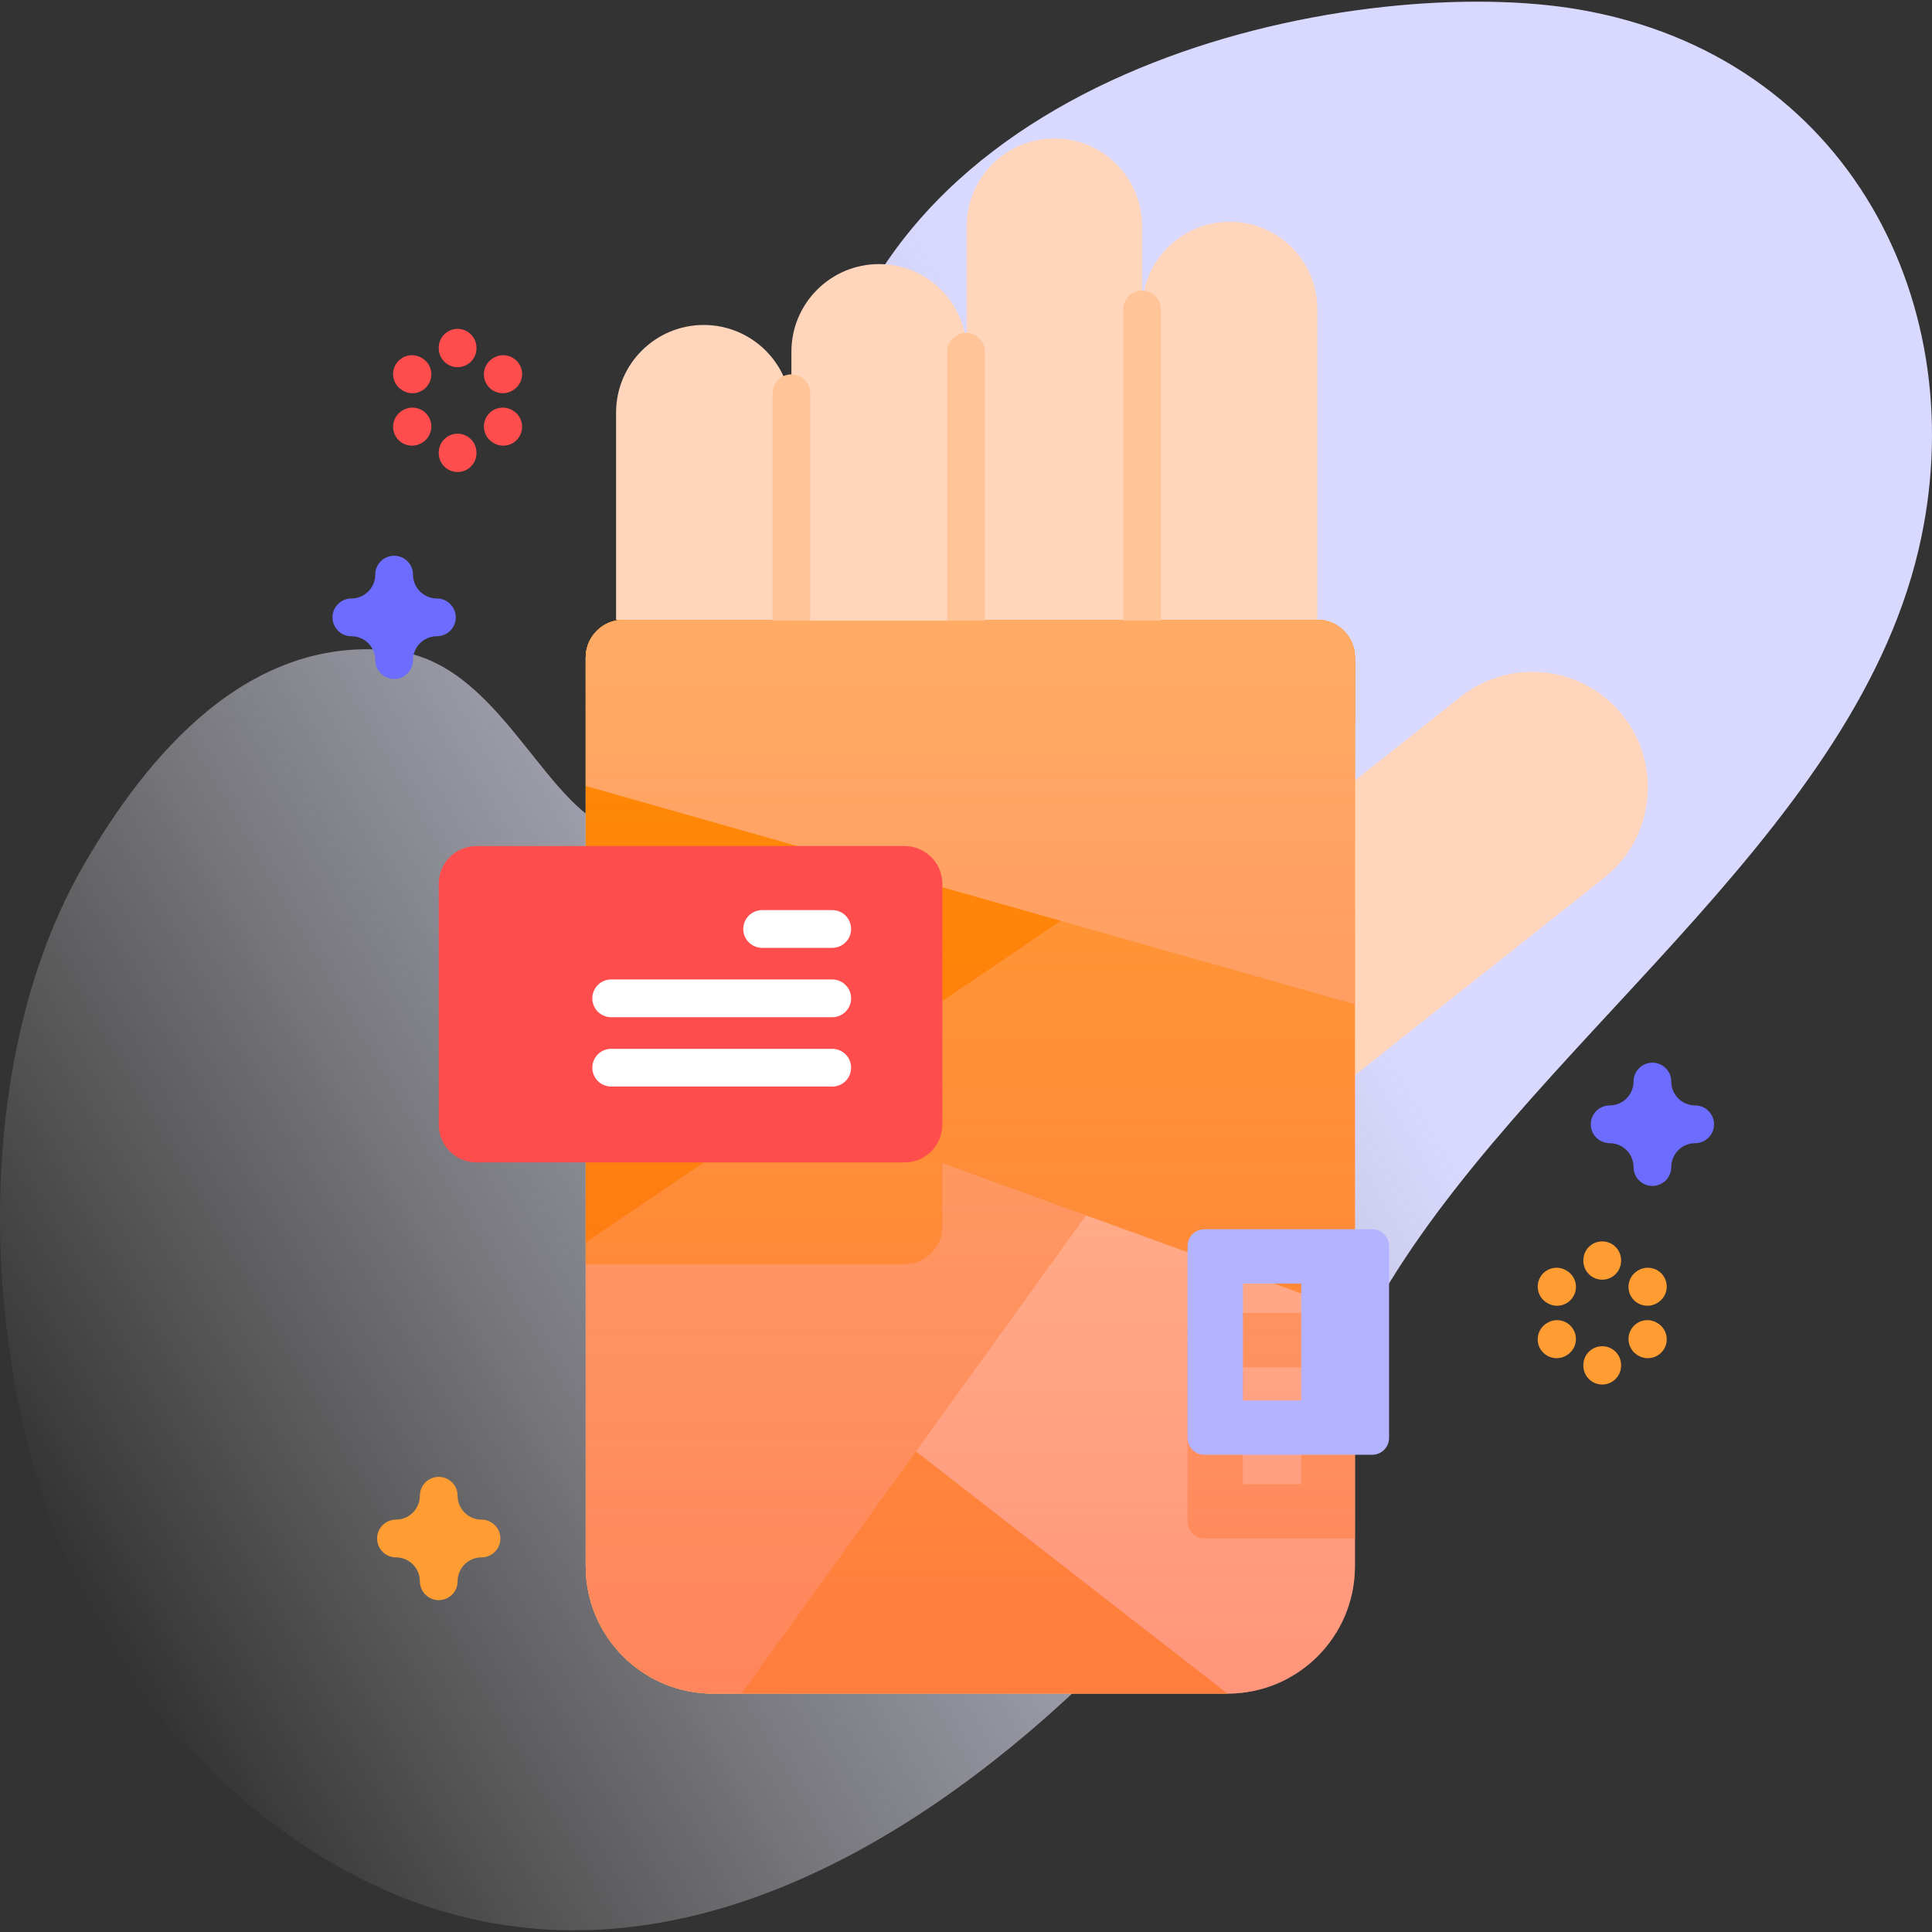 <svg id="Capa_1" enable-background="new 0 0 512 512" height="512" viewBox="0 0 512 512" width="512" xmlns="http://www.w3.org/2000/svg" xmlns:xlink="http://www.w3.org/1999/xlink"><rect x="0" y="0" width="512" height="512" fill="#333333" stroke="none"/><linearGradient id="SVGID_1_" gradientUnits="userSpaceOnUse" x1="8.753" x2="524.203" y1="401.161" y2="103.566"><stop offset="0" stop-color="#fff" stop-opacity="0"/><stop offset=".253" stop-color="#eef" stop-opacity=".403"/><stop offset=".629" stop-color="#d9d9ff"/></linearGradient><linearGradient id="SVGID_2_" gradientUnits="userSpaceOnUse" x1="257.145" x2="257.145" y1="448.828" y2="164.248"><stop offset="0" stop-color="#ff4d4d" stop-opacity=".4"/><stop offset="1" stop-color="#ff4d4d" stop-opacity="0"/></linearGradient><g><g><path d="m418.32 2.5c-55.666-9.521-178.298 12.183-200.004 105.016-14.432 61.722-14.007 112.075-50.427 113.02-21.67.562-32.97-44.31-62.889-48.001-39.047-4.817-66.145 27.695-83.057 57.138-37.205 64.772-25.571 174.918 23.354 228.632 118.488 130.086 259.197-5.952 319.358-112.309 38.585-68.213 125.637-123.352 143.767-200.248 15.177-64.375-18.503-131.002-90.102-143.248z" fill="url(#SVGID_1_)"/></g><g><g><g><path d="m319.437 316.262-37.99-48.008 105.647-83.601c13.257-10.491 32.509-8.248 42.999 5.009 10.491 13.257 8.248 32.509-5.009 42.999z" fill="#ffd6bb"/><path d="m359.07 174.248v240.82c0 18.64-15.11 33.76-33.76 33.76h-136.32c-18.65 0-33.77-15.12-33.77-33.76v-240.82c0-5.52 4.48-10 10-10h183.85c5.53 0 10 4.48 10 10z" fill="#ffc599"/><path d="m319.18 347.948c-2.47 0-4.47 2-4.47 4.47v50.83c0 2.47 2 4.47 4.47 4.47h39.89v-59.77zm25.65 45.38h-15.44v-30.98h15.44z" fill="#ffab66"/><path d="m325.31 448.828h-136.32c-18.65 0-33.77-15.12-33.77-33.76v-98.44z" fill="#ff9d33"/><path d="m359.075 174.243v48.91l-162.57 225.68h-7.51c-18.65 0-33.77-15.13-33.77-33.76v-240.83c0-5.52 4.48-10 10-10h183.85c5.53 0 10 4.48 10 10z" fill="#ffab66"/><path d="m249.735 261.193v63.82c0 5.53-4.48 10-10 10h-84.51v-83.82h84.51c5.52 0 10 4.47 10 10z" fill="#ff9d33"/><path d="m359.07 174.248v173.7l-203.85-74v-99.7c0-5.52 4.48-10 10-10h183.85c5.53 0 10 4.48 10 10z" fill="#ff9d33"/><path d="m359.075 174.248v17l-203.85 137.99v-154.99c0-5.52 4.48-10 10-10h183.85c5.53 0 10 4.48 10 10z" fill="#ff8b00"/><path d="m359.07 174.248v91.91l-203.85-57.86v-34.05c0-5.52 4.48-10 10-10h183.85c5.53 0 10 4.48 10 10z" fill="#ffab66"/><g fill="#ffd6bb"><path d="m209.731 164.248h-46.463v-54.897c0-12.83 10.401-23.231 23.231-23.231 12.83 0 23.231 10.401 23.231 23.231v54.897z"/><path d="m256.194 164.466v-71.248c0-12.83-10.401-23.231-23.231-23.231-12.83 0-23.231 10.401-23.231 23.231v71.248z"/><path d="m302.656 164.248h-46.463v-104.321c0-12.83 10.401-23.231 23.231-23.231 12.83 0 23.231 10.401 23.231 23.231v104.321z"/><path d="m349.119 164.248h-46.463v-82.245c0-12.83 10.401-23.231 23.231-23.231 12.83 0 23.231 10.401 23.231 23.231v82.245z"/></g><g fill="#ffc599"><path d="m214.731 164.466v-60.253c0-2.762-2.239-5-5-5s-5 2.238-5 5v60.253z"/><path d="m261 164.466v-71.248c0-2.762-2.239-5-5-5s-5 2.238-5 5v71.248z"/><path d="m307.656 164.466v-82.463c0-2.762-2.239-5-5-5s-5 2.238-5 5v82.463z"/></g></g><path d="m359.07 174.248v240.82c0 18.64-15.11 33.76-33.76 33.76h-136.32c-18.65 0-33.77-15.12-33.77-33.76v-240.82c0-5.52 4.48-10 10-10h183.85c5.53 0 10 4.48 10 10z" fill="url(#SVGID_2_)"/><path d="m314.706 330.233v50.826c0 2.471 2.003 4.474 4.474 4.474h44.464c2.471 0 4.474-2.003 4.474-4.474v-50.826c0-2.471-2.003-4.474-4.474-4.474h-44.464c-2.47 0-4.474 2.003-4.474 4.474zm30.12 40.903h-15.436v-30.979h15.436z" fill="#b3b3ff"/><g><path d="m239.73 308.048h-113.459c-5.523 0-10-4.477-10-10v-63.83c0-5.523 4.477-10 10-10h113.459c5.523 0 10 4.477 10 10v63.83c0 5.522-4.477 10-10 10z" fill="#ff4d4d"/><g><g><path d="m220.553 251.188h-18.583c-2.762 0-5-2.239-5-5s2.238-5 5-5h18.583c2.762 0 5 2.239 5 5s-2.238 5-5 5z" fill="#fff"/></g><g><path d="m220.553 269.57h-58.583c-2.762 0-5-2.239-5-5s2.238-5 5-5h58.583c2.762 0 5 2.239 5 5s-2.238 5-5 5z" fill="#fff"/></g><g><path d="m220.553 287.951h-58.583c-2.762 0-5-2.239-5-5s2.238-5 5-5h58.583c2.762 0 5 2.239 5 5s-2.238 5-5 5z" fill="#fff"/></g></g></g></g><path d="m104.45 179.941c-2.761 0-5-2.238-5-5 0-3.492-2.841-6.334-6.333-6.334-2.761 0-5-2.238-5-5s2.239-5 5-5c3.492 0 6.333-2.841 6.333-6.333 0-2.762 2.239-5 5-5s5 2.238 5 5c0 3.492 2.841 6.333 6.334 6.333 2.761 0 5 2.238 5 5s-2.239 5-5 5c-3.492 0-6.334 2.842-6.334 6.334 0 2.762-2.239 5-5 5z" fill="#6c6cff"/><path d="m437.904 314.284c-2.761 0-5-2.238-5-5 0-3.492-2.841-6.333-6.334-6.333-2.761 0-5-2.238-5-5s2.239-5 5-5c3.492 0 6.334-2.841 6.334-6.333 0-2.762 2.239-5 5-5s5 2.238 5 5c0 3.492 2.841 6.333 6.333 6.333 2.761 0 5 2.238 5 5s-2.239 5-5 5c-3.492 0-6.333 2.841-6.333 6.333 0 2.762-2.238 5-5 5z" fill="#6c6cff"/><path d="m116.271 424.052c-2.761 0-5-2.238-5-5 0-3.492-2.841-6.334-6.333-6.334-2.761 0-5-2.238-5-5s2.239-5 5-5c3.492 0 6.333-2.841 6.333-6.333 0-2.762 2.239-5 5-5s5 2.238 5 5c0 3.492 2.841 6.333 6.334 6.333 2.761 0 5 2.238 5 5s-2.239 5-5 5c-3.492 0-6.334 2.842-6.334 6.334 0 2.762-2.239 5-5 5z" fill="#ff9d33"/><g fill="#ff4d4d"><g><path d="m121.271 97.303c-2.761 0-5-2.238-5-5v-.15c0-2.762 2.239-5 5-5s5 2.238 5 5v.15c0 2.762-2.239 5-5 5z"/><path d="m121.271 125.087c-2.761 0-5-2.238-5-5v-.15c0-2.762 2.239-5 5-5s5 2.238 5 5v.15c0 2.762-2.239 5-5 5z"/></g><g><path d="m109.3 104.213c-.85 0-1.711-.217-2.5-.674l-.13-.075c-2.39-1.384-3.206-4.442-1.822-6.832 1.383-2.391 4.441-3.207 6.832-1.822l.13.075c2.39 1.384 3.206 4.442 1.822 6.832-.927 1.601-2.606 2.496-4.332 2.496z"/><path d="m133.362 118.105c-.848 0-1.706-.216-2.493-.67l-.13-.075c-2.392-1.38-3.213-4.438-1.833-6.829 1.38-2.393 4.437-3.213 6.829-1.833l.13.075c2.392 1.38 3.213 4.438 1.833 6.829-.926 1.605-2.607 2.503-4.336 2.503z"/></g><g><path d="m109.18 118.105c-1.726 0-3.405-.895-4.332-2.496-1.384-2.39-.568-5.448 1.822-6.832l.13-.075c2.391-1.385 5.449-.568 6.832 1.822 1.384 2.39.568 5.448-1.822 6.832l-.13.075c-.789.457-1.65.674-2.5.674z"/><path d="m133.241 104.213c-1.729 0-3.41-.897-4.336-2.503-1.38-2.392-.559-5.449 1.833-6.829l.13-.075c2.392-1.382 5.45-.56 6.829 1.833 1.38 2.392.559 5.449-1.833 6.829l-.13.075c-.786.454-1.646.67-2.493.67z"/></g></g><g fill="#ff9d33"><g><path d="m424.605 339.131c-2.761 0-5-2.238-5-5v-.15c0-2.762 2.239-5 5-5s5 2.238 5 5v.15c0 2.762-2.239 5-5 5z"/><path d="m424.605 366.915c-2.761 0-5-2.238-5-5v-.15c0-2.762 2.239-5 5-5s5 2.238 5 5v.15c0 2.762-2.239 5-5 5z"/></g><g><path d="m412.635 346.04c-.841 0-1.694-.213-2.476-.66l-.13-.074c-2.398-1.37-3.231-4.424-1.861-6.821 1.37-2.398 4.425-3.23 6.822-1.86l.13.074c2.398 1.37 3.231 4.424 1.861 6.821-.923 1.615-2.611 2.52-4.346 2.52z"/><path d="m436.696 359.933c-.85 0-1.711-.217-2.5-.674l-.13-.075c-2.39-1.384-3.206-4.442-1.822-6.832s4.441-3.208 6.832-1.822l.13.075c2.39 1.384 3.206 4.442 1.822 6.832-.927 1.601-2.606 2.496-4.332 2.496z"/></g><g><path d="m412.514 359.933c-1.726 0-3.405-.895-4.332-2.496-1.384-2.39-.568-5.448 1.822-6.832l.13-.075c2.391-1.386 5.449-.567 6.832 1.822 1.384 2.39.568 5.448-1.822 6.832l-.13.075c-.788.457-1.65.674-2.5.674z"/><path d="m436.575 346.04c-1.736 0-3.423-.905-4.346-2.521-1.37-2.397-.537-5.451 1.861-6.821l.13-.074c2.396-1.371 5.452-.538 6.822 1.86 1.37 2.397.537 5.451-1.861 6.821l-.13.074c-.782.448-1.634.661-2.476.661z"/></g></g></g></g></svg>